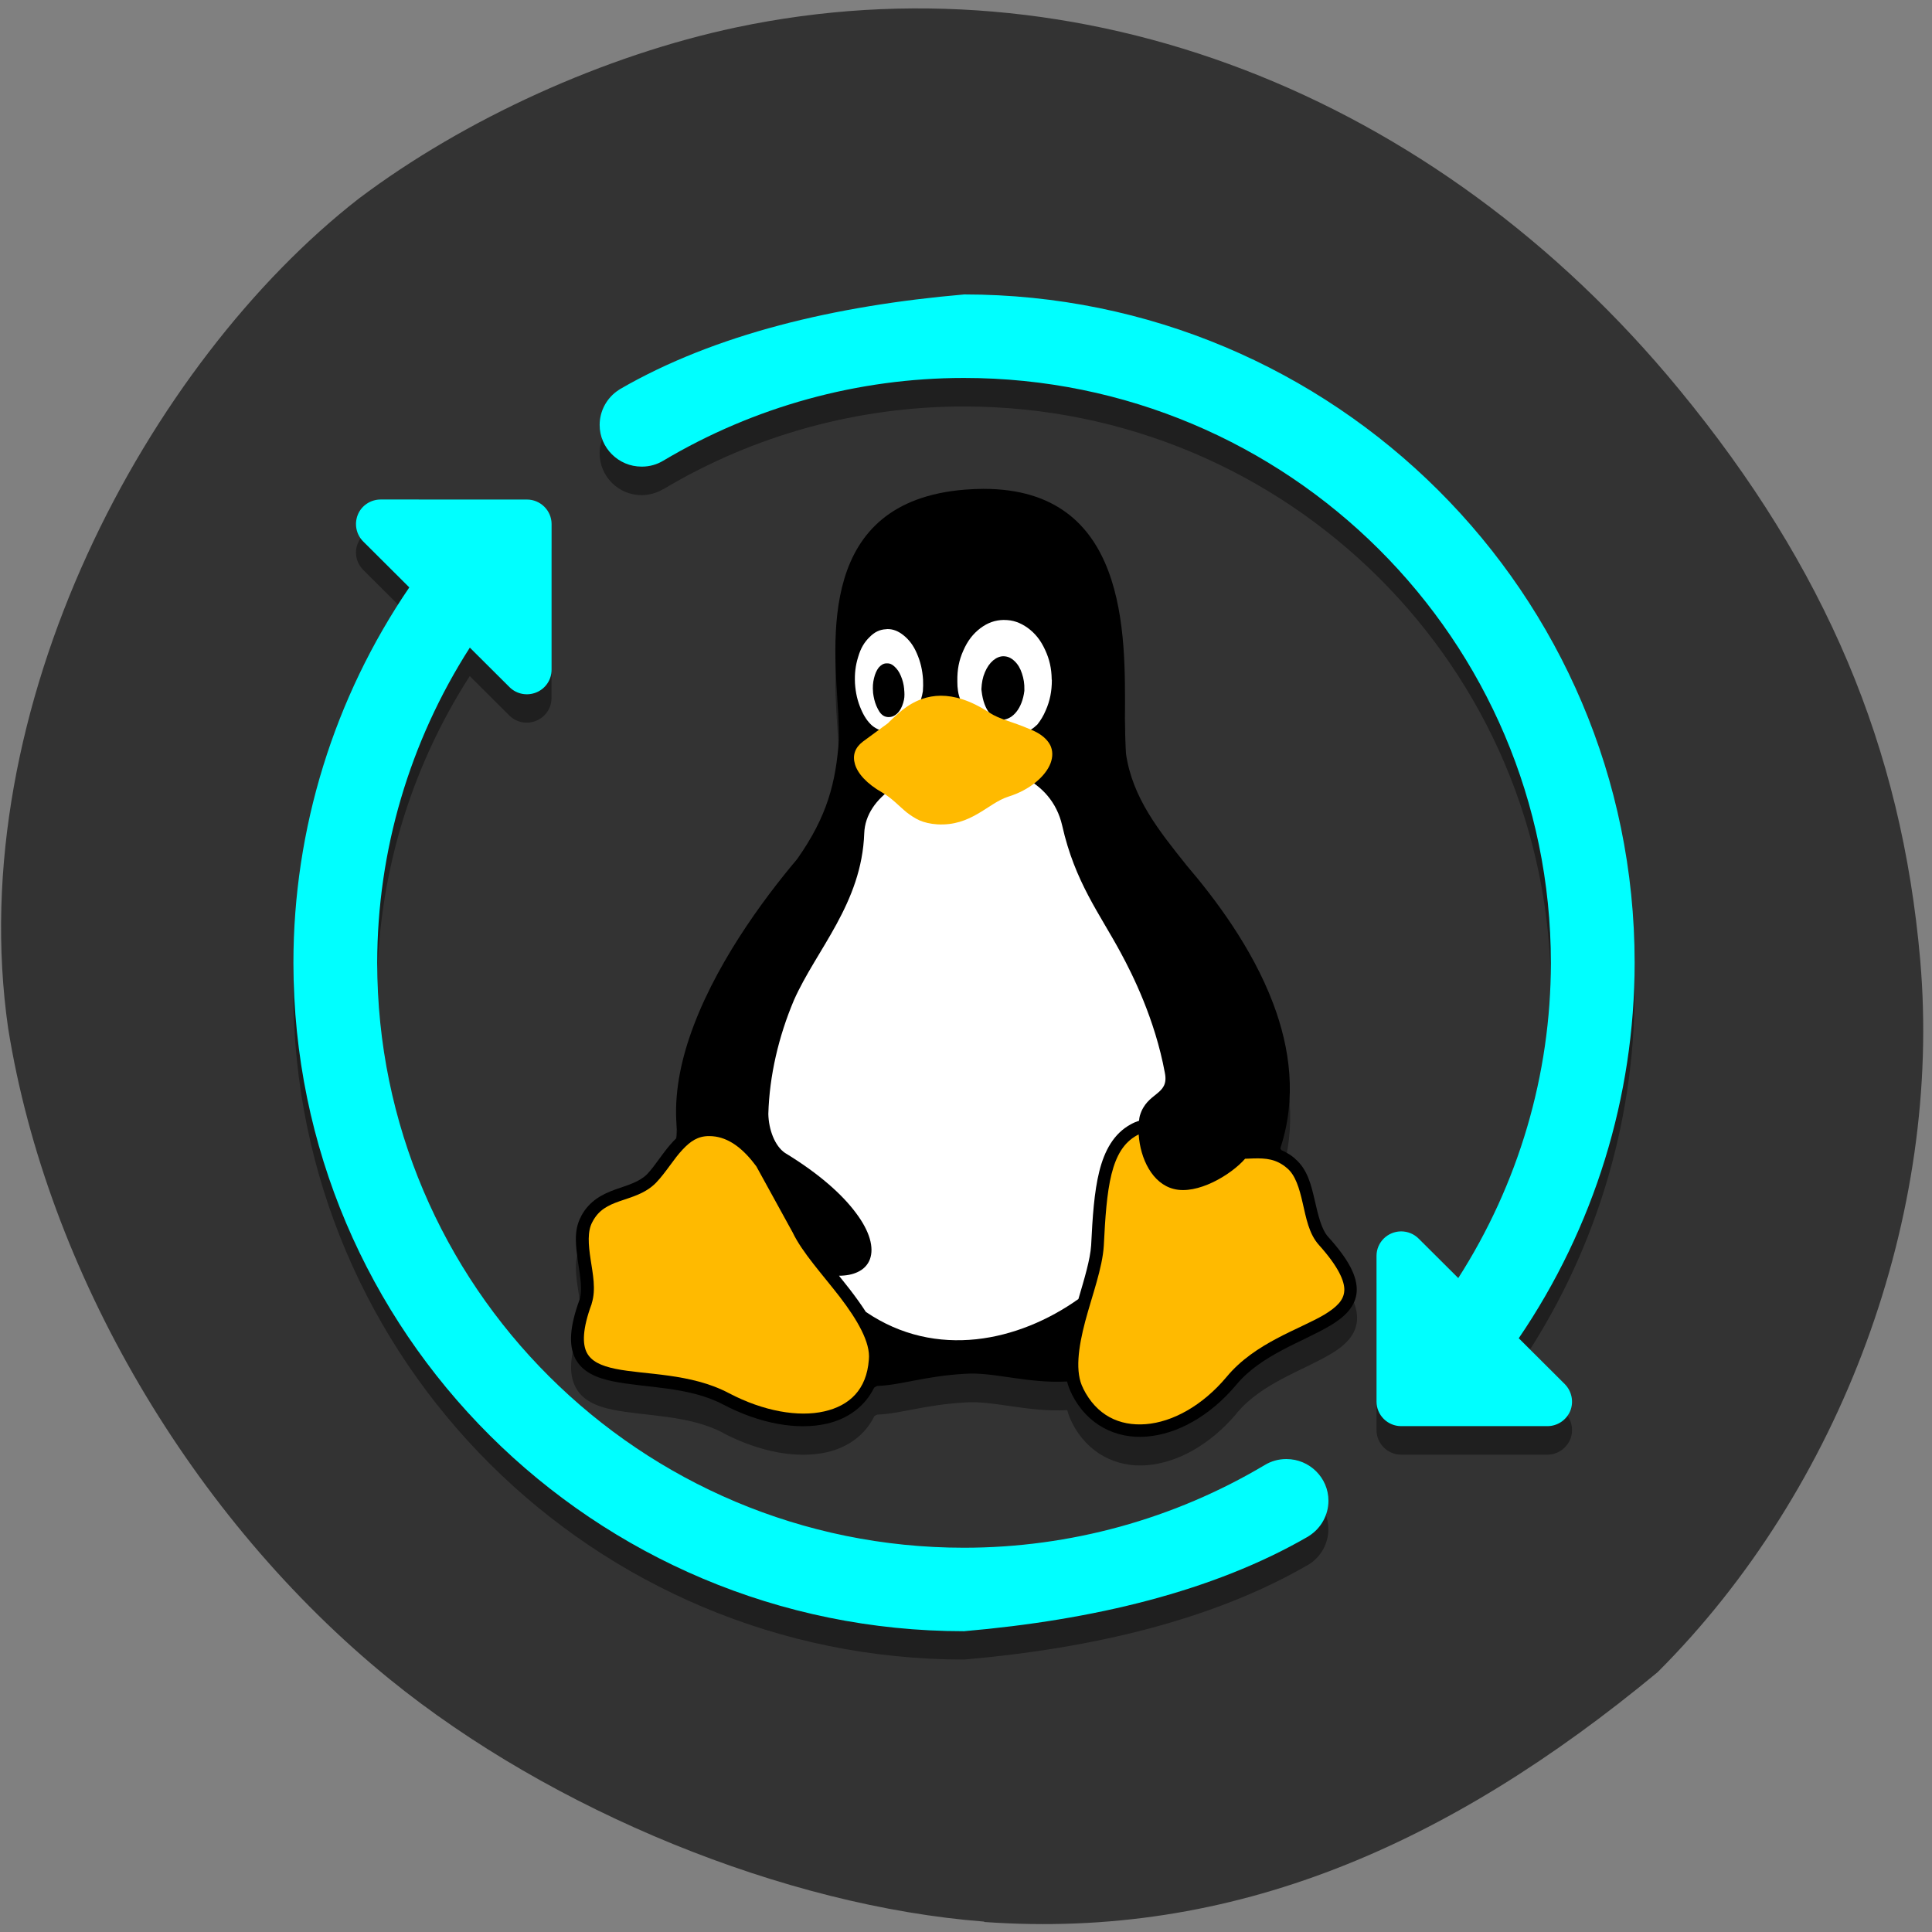 <svg xmlns="http://www.w3.org/2000/svg" xmlns:xlink="http://www.w3.org/1999/xlink" viewBox="0 0 48 48"><rect x="0" y="0" width="48" height="48" fill="#808080" stroke="none"/><defs><g id="3" clip-path="url(#2)"><path d="m 23.949 8.02 c -3.203 0.281 -6.188 0.992 -8.539 2.352 c -0.012 0.004 -0.023 0.012 -0.035 0.02 c -0.297 0.191 -0.477 0.52 -0.477 0.871 c 0 0.574 0.469 1.039 1.043 1.039 c 0.004 0 0.004 0 0.008 0 c 0.188 -0.004 0.371 -0.055 0.531 -0.152 v 0.004 c 2.258 -1.348 4.84 -2.055 7.469 -2.055 c 8.05 0 14.582 6.504 14.582 14.527 c 0 2.781 -0.805 5.496 -2.301 7.832 l -0.984 -0.98 c -0.117 -0.113 -0.273 -0.18 -0.438 -0.18 c -0.336 0.004 -0.609 0.277 -0.609 0.613 v 3.617 c 0 0.34 0.277 0.613 0.613 0.613 h 3.633 c 0.246 0 0.469 -0.152 0.566 -0.379 c 0.094 -0.23 0.039 -0.492 -0.133 -0.668 l -1.145 -1.141 c 1.871 -2.746 2.879 -5.996 2.879 -9.328 c 0 -9.172 -7.461 -16.605 -16.664 -16.605 m -14.492 5.094 c -0.246 0 -0.469 0.148 -0.563 0.379 c -0.098 0.227 -0.043 0.488 0.129 0.664 l 1.145 1.141 c -1.871 2.75 -2.879 5.996 -2.879 9.328 c 0 9.172 7.461 16.605 16.664 16.605 c 3.203 -0.277 6.188 -0.988 8.539 -2.348 c 0.012 -0.008 0.023 -0.012 0.035 -0.02 c 0.297 -0.191 0.477 -0.52 0.477 -0.871 c 0 -0.574 -0.469 -1.039 -1.043 -1.039 c -0.004 0 -0.004 0 -0.008 0 c -0.188 0 -0.371 0.055 -0.531 0.148 c -2.258 1.344 -4.84 2.055 -7.473 2.055 c -8.05 0 -14.578 -6.504 -14.578 -14.531 c 0 -2.777 0.801 -5.496 2.301 -7.828 l 0.984 0.98 c 0.176 0.172 0.438 0.227 0.668 0.129 c 0.23 -0.094 0.379 -0.316 0.379 -0.563 v -3.617 c 0 -0.34 -0.277 -0.613 -0.613 -0.613"/><path d="m 24.449 12.852 c -0.152 0 -0.313 0.008 -0.477 0.02 c -3.684 0.297 -3.254 3.75 -3.145 5.57 c 0 0.004 0 0.008 0 0.012 c 0.008 0.184 0.016 0.332 0.016 0.453 c 0 0.004 0 0.004 0 0.008 c 0.004 0.063 0 0.109 0 0.164 c -0.074 1.07 -0.293 1.914 -1.031 2.961 c -0.004 0.004 -0.004 0.008 -0.008 0.012 c -0.871 1.031 -2.098 2.703 -2.68 4.445 c -0.258 0.773 -0.387 1.559 -0.301 2.309 c -0.004 0.086 -0.008 0.145 -0.02 0.18 c -0.023 0.023 -0.051 0.047 -0.07 0.07 c -0.258 0.273 -0.445 0.602 -0.656 0.824 c -0.199 0.195 -0.48 0.27 -0.785 0.379 c -0.309 0.113 -0.648 0.273 -0.855 0.668 c -0.098 0.18 -0.129 0.375 -0.129 0.574 c 0 0.18 0.027 0.363 0.055 0.543 c 0.059 0.367 0.113 0.719 0.039 0.957 c -0.246 0.664 -0.277 1.125 -0.105 1.457 c 0.172 0.336 0.527 0.484 0.93 0.566 c 0.797 0.164 1.883 0.125 2.738 0.574 l 0.008 -0.012 l -0.008 0.016 c 0.914 0.477 1.844 0.645 2.582 0.477 c 0.523 -0.121 0.945 -0.426 1.176 -0.895 c 0.02 -0.016 0.047 -0.031 0.078 -0.039 c 0.563 -0.02 1.188 -0.246 2.172 -0.301 c 0.688 -0.055 1.547 0.242 2.531 0.191 h 0.012 c 0.027 0.105 0.066 0.207 0.117 0.305 c 0 0 0 0.004 0 0.004 c 0.387 0.766 1.102 1.117 1.859 1.059 c 0.766 -0.063 1.574 -0.508 2.23 -1.285 l -0.016 -0.016 l 0.016 0.012 c 0.625 -0.754 1.66 -1.066 2.348 -1.48 c 0.344 -0.203 0.621 -0.465 0.645 -0.84 c 0.02 -0.375 -0.199 -0.797 -0.707 -1.359 c -0.168 -0.188 -0.25 -0.535 -0.336 -0.91 c -0.086 -0.371 -0.18 -0.77 -0.484 -1.027 c -0.004 -0.004 -0.004 -0.004 -0.004 -0.004 c -0.059 -0.051 -0.121 -0.098 -0.184 -0.133 c -0.047 -0.027 -0.094 -0.051 -0.141 -0.07 c -0.004 -0.004 -0.012 -0.008 -0.016 -0.012 c -0.004 -0.004 -0.008 -0.008 -0.012 -0.012 c -0.004 -0.008 -0.008 -0.02 -0.012 -0.027 c 0 0 0 -0.004 0 -0.008 c 0.41 -1.242 0.242 -2.48 -0.184 -3.602 c -0.527 -1.387 -1.445 -2.598 -2.148 -3.426 c -0.68 -0.852 -1.344 -1.672 -1.504 -2.77 c -0.012 -0.176 -0.023 -0.465 -0.031 -0.871 c 0.031 -2.164 0.051 -5.707 -3.504 -5.711"/></g><clipPath id="2"><path d="M 0,0 H48 V48 H0 z"/></clipPath><filter id="0" filterUnits="objectBoundingBox" x="0" y="0" width="48" height="48"><feColorMatrix type="matrix" in="SourceGraphic" values="0 0 0 0 1 0 0 0 0 1 0 0 0 0 1 0 0 0 1 0"/></filter><mask id="1"><g filter="url(#0)"><path fill-opacity="0.4" d="M 0,0 H48 V48 H0 z"/></g></mask></defs><path d="m 24.453 47.742 c -4.949 -0.383 -10.742 -2.746 -14.781 -6.03 c -4.91 -3.996 -8.5 -10.121 -9.469 -16.16 c -1.148 -7.977 3.484 -16.551 8.715 -20.621 c 2.629 -1.98 6.109 -3.559 9.371 -4.25 c 8.496 -1.797 17.355 1.605 23.43 8.996 c 3.641 4.426 5.527 8.891 5.988 14.172 c 0.551 6.332 -1.953 13.13 -6.523 17.695 c -5.203 4.309 -10.551 6.648 -16.73 6.207" fill="#333"/><use xlink:href="#3" mask="url(#1)"/><g fill="#0ff"><path d="m 9.457 12.41 c -0.246 0 -0.473 0.148 -0.566 0.375 c -0.094 0.23 -0.043 0.492 0.133 0.668 l 1.145 1.141 c -1.871 2.746 -2.879 5.996 -2.879 9.328 c 0 9.172 7.461 16.605 16.66 16.605 c 3.207 -0.277 6.191 -0.988 8.543 -2.348 c 0.012 -0.008 0.023 -0.016 0.035 -0.023 c 0.297 -0.191 0.477 -0.52 0.477 -0.871 c 0 -0.57 -0.469 -1.035 -1.043 -1.035 c -0.004 0 -0.004 0 -0.008 0 c -0.188 0 -0.371 0.051 -0.531 0.148 c -2.258 1.344 -4.84 2.055 -7.473 2.055 c -8.05 0 -14.578 -6.508 -14.578 -14.531 c 0 -2.781 0.805 -5.496 2.301 -7.832 l 0.984 0.98 c 0.176 0.176 0.438 0.227 0.668 0.133 c 0.23 -0.094 0.379 -0.316 0.379 -0.566 v -3.617 c 0 -0.336 -0.277 -0.609 -0.613 -0.609"/><path d="m 23.949 7.316 c -3.203 0.277 -6.188 0.988 -8.539 2.348 c -0.012 0.008 -0.023 0.016 -0.035 0.023 c -0.297 0.191 -0.477 0.52 -0.477 0.871 c 0 0.57 0.469 1.035 1.043 1.035 c 0.004 0 0.004 0 0.008 0 c 0.188 0 0.371 -0.051 0.531 -0.148 c 2.258 -1.344 4.84 -2.055 7.469 -2.055 c 8.05 0 14.582 6.508 14.582 14.531 c 0 2.781 -0.805 5.496 -2.301 7.832 l -0.984 -0.98 c -0.117 -0.117 -0.273 -0.18 -0.438 -0.18 c -0.336 0.004 -0.609 0.273 -0.609 0.609 v 3.621 c 0 0.336 0.277 0.609 0.613 0.609 h 3.633 c 0.246 0 0.469 -0.148 0.566 -0.375 c 0.094 -0.23 0.039 -0.492 -0.133 -0.668 l -1.145 -1.141 c 1.871 -2.746 2.879 -5.996 2.879 -9.328 c 0 -9.172 -7.461 -16.605 -16.664 -16.605"/></g><path d="m 24.445 12.145 c -0.148 0 -0.309 0.008 -0.473 0.02 c -3.684 0.297 -3.254 3.75 -3.145 5.57 c 0 0.004 0 0.008 0 0.012 c 0.008 0.184 0.012 0.328 0.016 0.453 c 0 0 0 0.004 0 0.008 c 0.004 0.063 0 0.109 0 0.164 c -0.074 1.07 -0.293 1.914 -1.031 2.961 c -0.004 0.004 -0.004 0.008 -0.008 0.012 c -0.871 1.031 -2.098 2.703 -2.68 4.445 c -0.258 0.77 -0.387 1.559 -0.301 2.309 c -0.004 0.086 -0.012 0.145 -0.02 0.18 c -0.023 0.023 -0.047 0.047 -0.07 0.07 c -0.258 0.273 -0.445 0.602 -0.656 0.824 c -0.199 0.195 -0.477 0.27 -0.789 0.379 c -0.309 0.113 -0.645 0.273 -0.852 0.668 c 0 0.004 0 0.004 0 0.004 c -0.098 0.18 -0.129 0.371 -0.129 0.57 c 0 0.18 0.027 0.367 0.051 0.543 c 0.059 0.371 0.117 0.719 0.039 0.957 c -0.242 0.664 -0.273 1.125 -0.105 1.457 c 0.176 0.336 0.527 0.484 0.93 0.566 c 0.801 0.168 1.883 0.125 2.738 0.574 l 0.008 -0.012 l -0.008 0.012 c 0.914 0.48 1.844 0.648 2.582 0.48 c 0.523 -0.121 0.945 -0.426 1.176 -0.895 c 0.02 -0.016 0.047 -0.031 0.078 -0.043 c 0.563 -0.016 1.191 -0.246 2.172 -0.301 c 0.688 -0.055 1.547 0.242 2.531 0.191 h 0.012 c 0.027 0.109 0.066 0.211 0.117 0.309 c 0 0 0 0 0 0.004 c 0.383 0.766 1.098 1.117 1.859 1.055 c 0.762 -0.059 1.574 -0.508 2.227 -1.285 l -0.016 -0.012 l 0.016 0.012 c 0.625 -0.754 1.66 -1.066 2.348 -1.48 c 0.344 -0.207 0.621 -0.465 0.645 -0.84 c 0.02 -0.375 -0.203 -0.797 -0.711 -1.359 c -0.168 -0.188 -0.246 -0.535 -0.332 -0.906 c -0.086 -0.375 -0.18 -0.773 -0.488 -1.031 c 0 0 0 -0.004 0 -0.004 c -0.059 -0.051 -0.121 -0.098 -0.188 -0.133 c -0.043 -0.027 -0.09 -0.051 -0.137 -0.07 c -0.004 -0.004 -0.012 -0.008 -0.016 -0.012 c -0.004 -0.004 -0.008 -0.008 -0.008 -0.012 c -0.008 -0.008 -0.012 -0.016 -0.016 -0.027 c 0 -0.004 0 -0.004 0 -0.008 c 0.41 -1.246 0.242 -2.48 -0.184 -3.605 c -0.527 -1.387 -1.445 -2.598 -2.148 -3.422 c -0.68 -0.852 -1.344 -1.672 -1.504 -2.77 c -0.012 -0.176 -0.02 -0.469 -0.031 -0.871 c 0.031 -2.164 0.055 -5.707 -3.504 -5.711"/><g fill="#ffba00"><path d="m 33.398 32.07 c -0.012 0.23 -0.184 0.402 -0.492 0.59 c -0.625 0.371 -1.727 0.699 -2.43 1.547 c -0.609 0.727 -1.355 1.125 -2.01 1.176 c -0.656 0.051 -1.223 -0.219 -1.555 -0.887 v -0.004 c -0.207 -0.395 -0.121 -1.012 0.051 -1.664 c 0.176 -0.656 0.426 -1.324 0.461 -1.871 c 0.035 -0.699 0.074 -1.309 0.191 -1.781 c 0.117 -0.469 0.305 -0.789 0.633 -0.969 c 0.016 -0.008 0.031 -0.016 0.043 -0.023 c 0.039 0.605 0.34 1.223 0.871 1.355 c 0.582 0.152 1.418 -0.344 1.773 -0.75 c 0.07 -0.004 0.141 -0.004 0.207 -0.008 c 0.309 -0.008 0.57 0.012 0.836 0.242 c 0.207 0.172 0.305 0.5 0.387 0.863 c 0.086 0.367 0.152 0.766 0.406 1.047 c 0.484 0.539 0.641 0.902 0.629 1.133"/><path d="m 21.586 33.781 v 0.004 c -0.055 0.734 -0.473 1.137 -1.109 1.281 c -0.637 0.145 -1.504 0 -2.367 -0.453 c -0.953 -0.504 -2.09 -0.453 -2.82 -0.605 c -0.363 -0.074 -0.602 -0.191 -0.711 -0.402 c -0.109 -0.211 -0.113 -0.582 0.121 -1.211 v -0.008 c 0.113 -0.352 0.027 -0.738 -0.027 -1.102 c -0.055 -0.363 -0.082 -0.691 0.043 -0.922 c 0.156 -0.305 0.391 -0.418 0.68 -0.52 c 0.289 -0.102 0.633 -0.184 0.902 -0.457 c 0.254 -0.266 0.441 -0.594 0.664 -0.828 c 0.188 -0.199 0.371 -0.332 0.652 -0.332 c 0.004 0 0.004 0 0.008 0 c 0.051 0 0.102 0.004 0.156 0.012 c 0.371 0.059 0.699 0.316 1.012 0.738 l 0.902 1.641 c 0.238 0.5 0.746 1.051 1.176 1.609 c 0.43 0.563 0.762 1.125 0.719 1.555"/></g><g fill="#fff"><path d="m 28.32 27.715 c -0.012 0.043 -0.016 0.082 -0.02 0.129 c -0.07 0.023 -0.137 0.051 -0.207 0.09 c -0.422 0.23 -0.652 0.652 -0.781 1.168 c -0.129 0.516 -0.168 1.137 -0.203 1.84 c -0.023 0.352 -0.168 0.828 -0.316 1.332 c -1.48 1.051 -3.535 1.508 -5.281 0.32 c -0.121 -0.188 -0.254 -0.371 -0.395 -0.555 c -0.09 -0.117 -0.184 -0.23 -0.273 -0.344 c 0.18 0 0.332 -0.031 0.453 -0.086 c 0.156 -0.07 0.262 -0.18 0.316 -0.324 c 0.105 -0.285 0 -0.688 -0.344 -1.145 c -0.34 -0.461 -0.918 -0.98 -1.766 -1.496 c -0.254 -0.172 -0.406 -0.582 -0.414 -0.969 c 0.027 -0.949 0.254 -1.922 0.637 -2.828 c 0.559 -1.258 1.684 -2.402 1.746 -4.145 c 0.066 -1.836 4.379 -2.535 4.918 -0.191 c 0.316 1.406 0.93 2.184 1.461 3.172 c 0.281 0.52 0.844 1.637 1.09 2.973 c 0.113 0.566 -0.445 0.465 -0.621 1.063"/><path d="m 22.05 15.629 c -0.016 0 -0.027 0.004 -0.039 0.004 c -0.156 0.008 -0.285 0.07 -0.41 0.199 c -0.129 0.125 -0.219 0.277 -0.281 0.492 c -0.066 0.211 -0.09 0.414 -0.078 0.656 c 0.016 0.238 0.063 0.441 0.152 0.645 c 0.074 0.172 0.16 0.301 0.273 0.402 c 0.113 0.094 0.246 0.141 0.379 0.141 c 0.379 0 0.793 -0.426 0.883 -0.996 c 0.008 -0.094 0.008 -0.188 0.004 -0.285 v -0.004 c -0.016 -0.238 -0.063 -0.441 -0.152 -0.645 c -0.086 -0.203 -0.195 -0.344 -0.336 -0.457 c -0.129 -0.102 -0.254 -0.152 -0.395 -0.152 m -0.012 0.852 c 0.063 -0.004 0.121 0.02 0.18 0.074 c 0.066 0.059 0.121 0.133 0.164 0.238 c 0.043 0.102 0.07 0.203 0.082 0.324 c 0 0.004 0 0.008 0 0.016 c 0.008 0.07 0.012 0.172 -0.004 0.25 c -0.098 0.453 -0.387 0.484 -0.523 0.391 c -0.074 -0.051 -0.117 -0.133 -0.164 -0.238 c -0.043 -0.102 -0.066 -0.203 -0.082 -0.324 c 0 -0.004 0 -0.008 0 -0.012 c -0.012 -0.129 -0.004 -0.238 0.023 -0.348 c 0.027 -0.113 0.063 -0.195 0.117 -0.266 c 0.059 -0.066 0.117 -0.102 0.188 -0.105 c 0.008 0 0.012 0 0.02 0"/><path d="m 24.941 15.402 c -0.215 0.004 -0.398 0.066 -0.586 0.207 c -0.184 0.141 -0.316 0.313 -0.422 0.555 c -0.109 0.242 -0.152 0.477 -0.148 0.754 v 0.02 c 0 0.078 0.004 0.152 0.016 0.227 c 0.027 0.195 0.121 0.348 0.184 0.523 c 0.992 0.313 0.352 0.441 1.625 0.441 c 0.102 -0.063 0.109 -0.086 0.16 -0.125 c 0.082 -0.102 0.152 -0.215 0.211 -0.355 c 0.105 -0.238 0.152 -0.477 0.152 -0.754 c -0.004 -0.008 -0.004 -0.012 -0.004 -0.02 c -0.004 -0.27 -0.055 -0.496 -0.164 -0.73 c -0.109 -0.238 -0.246 -0.41 -0.434 -0.547 c -0.188 -0.133 -0.367 -0.195 -0.582 -0.195 m -0.016 0.902 c 0.004 0 0.008 0 0.012 0 c 0.098 0.004 0.18 0.043 0.262 0.121 c 0.082 0.078 0.141 0.176 0.184 0.309 c 0.043 0.129 0.063 0.254 0.059 0.398 c 0 0.012 0 0.02 0 0.031 c -0.109 0.891 -0.949 1.02 -1.063 0 c -0.004 -0.02 -0.004 -0.035 -0.004 -0.051 c 0.008 -0.152 0.031 -0.281 0.086 -0.41 c 0.055 -0.129 0.121 -0.223 0.207 -0.297 c 0.082 -0.066 0.164 -0.102 0.258 -0.102"/></g><path d="m 26.09 18.508 c -0.074 -0.141 -0.223 -0.277 -0.473 -0.379 c -0.527 -0.227 -0.754 -0.242 -1.047 -0.43 c -0.473 -0.309 -0.867 -0.414 -1.195 -0.414 c -0.168 0 -0.324 0.031 -0.461 0.078 c -0.398 0.137 -0.66 0.422 -0.828 0.578 c 0 0 0 0 0 0.004 c -0.031 0.031 -0.074 0.059 -0.176 0.133 c -0.102 0.074 -0.254 0.188 -0.473 0.348 c -0.195 0.148 -0.262 0.34 -0.195 0.563 c 0.066 0.223 0.285 0.48 0.68 0.703 c 0.246 0.145 0.414 0.336 0.605 0.492 c 0.098 0.074 0.199 0.145 0.32 0.199 c 0.121 0.051 0.262 0.086 0.441 0.098 c 0.418 0.023 0.723 -0.102 0.996 -0.258 c 0.273 -0.156 0.5 -0.344 0.766 -0.43 c 0.543 -0.168 0.93 -0.512 1.051 -0.832 c 0.059 -0.16 0.059 -0.313 -0.012 -0.457" fill="#ffba00"/></svg>
